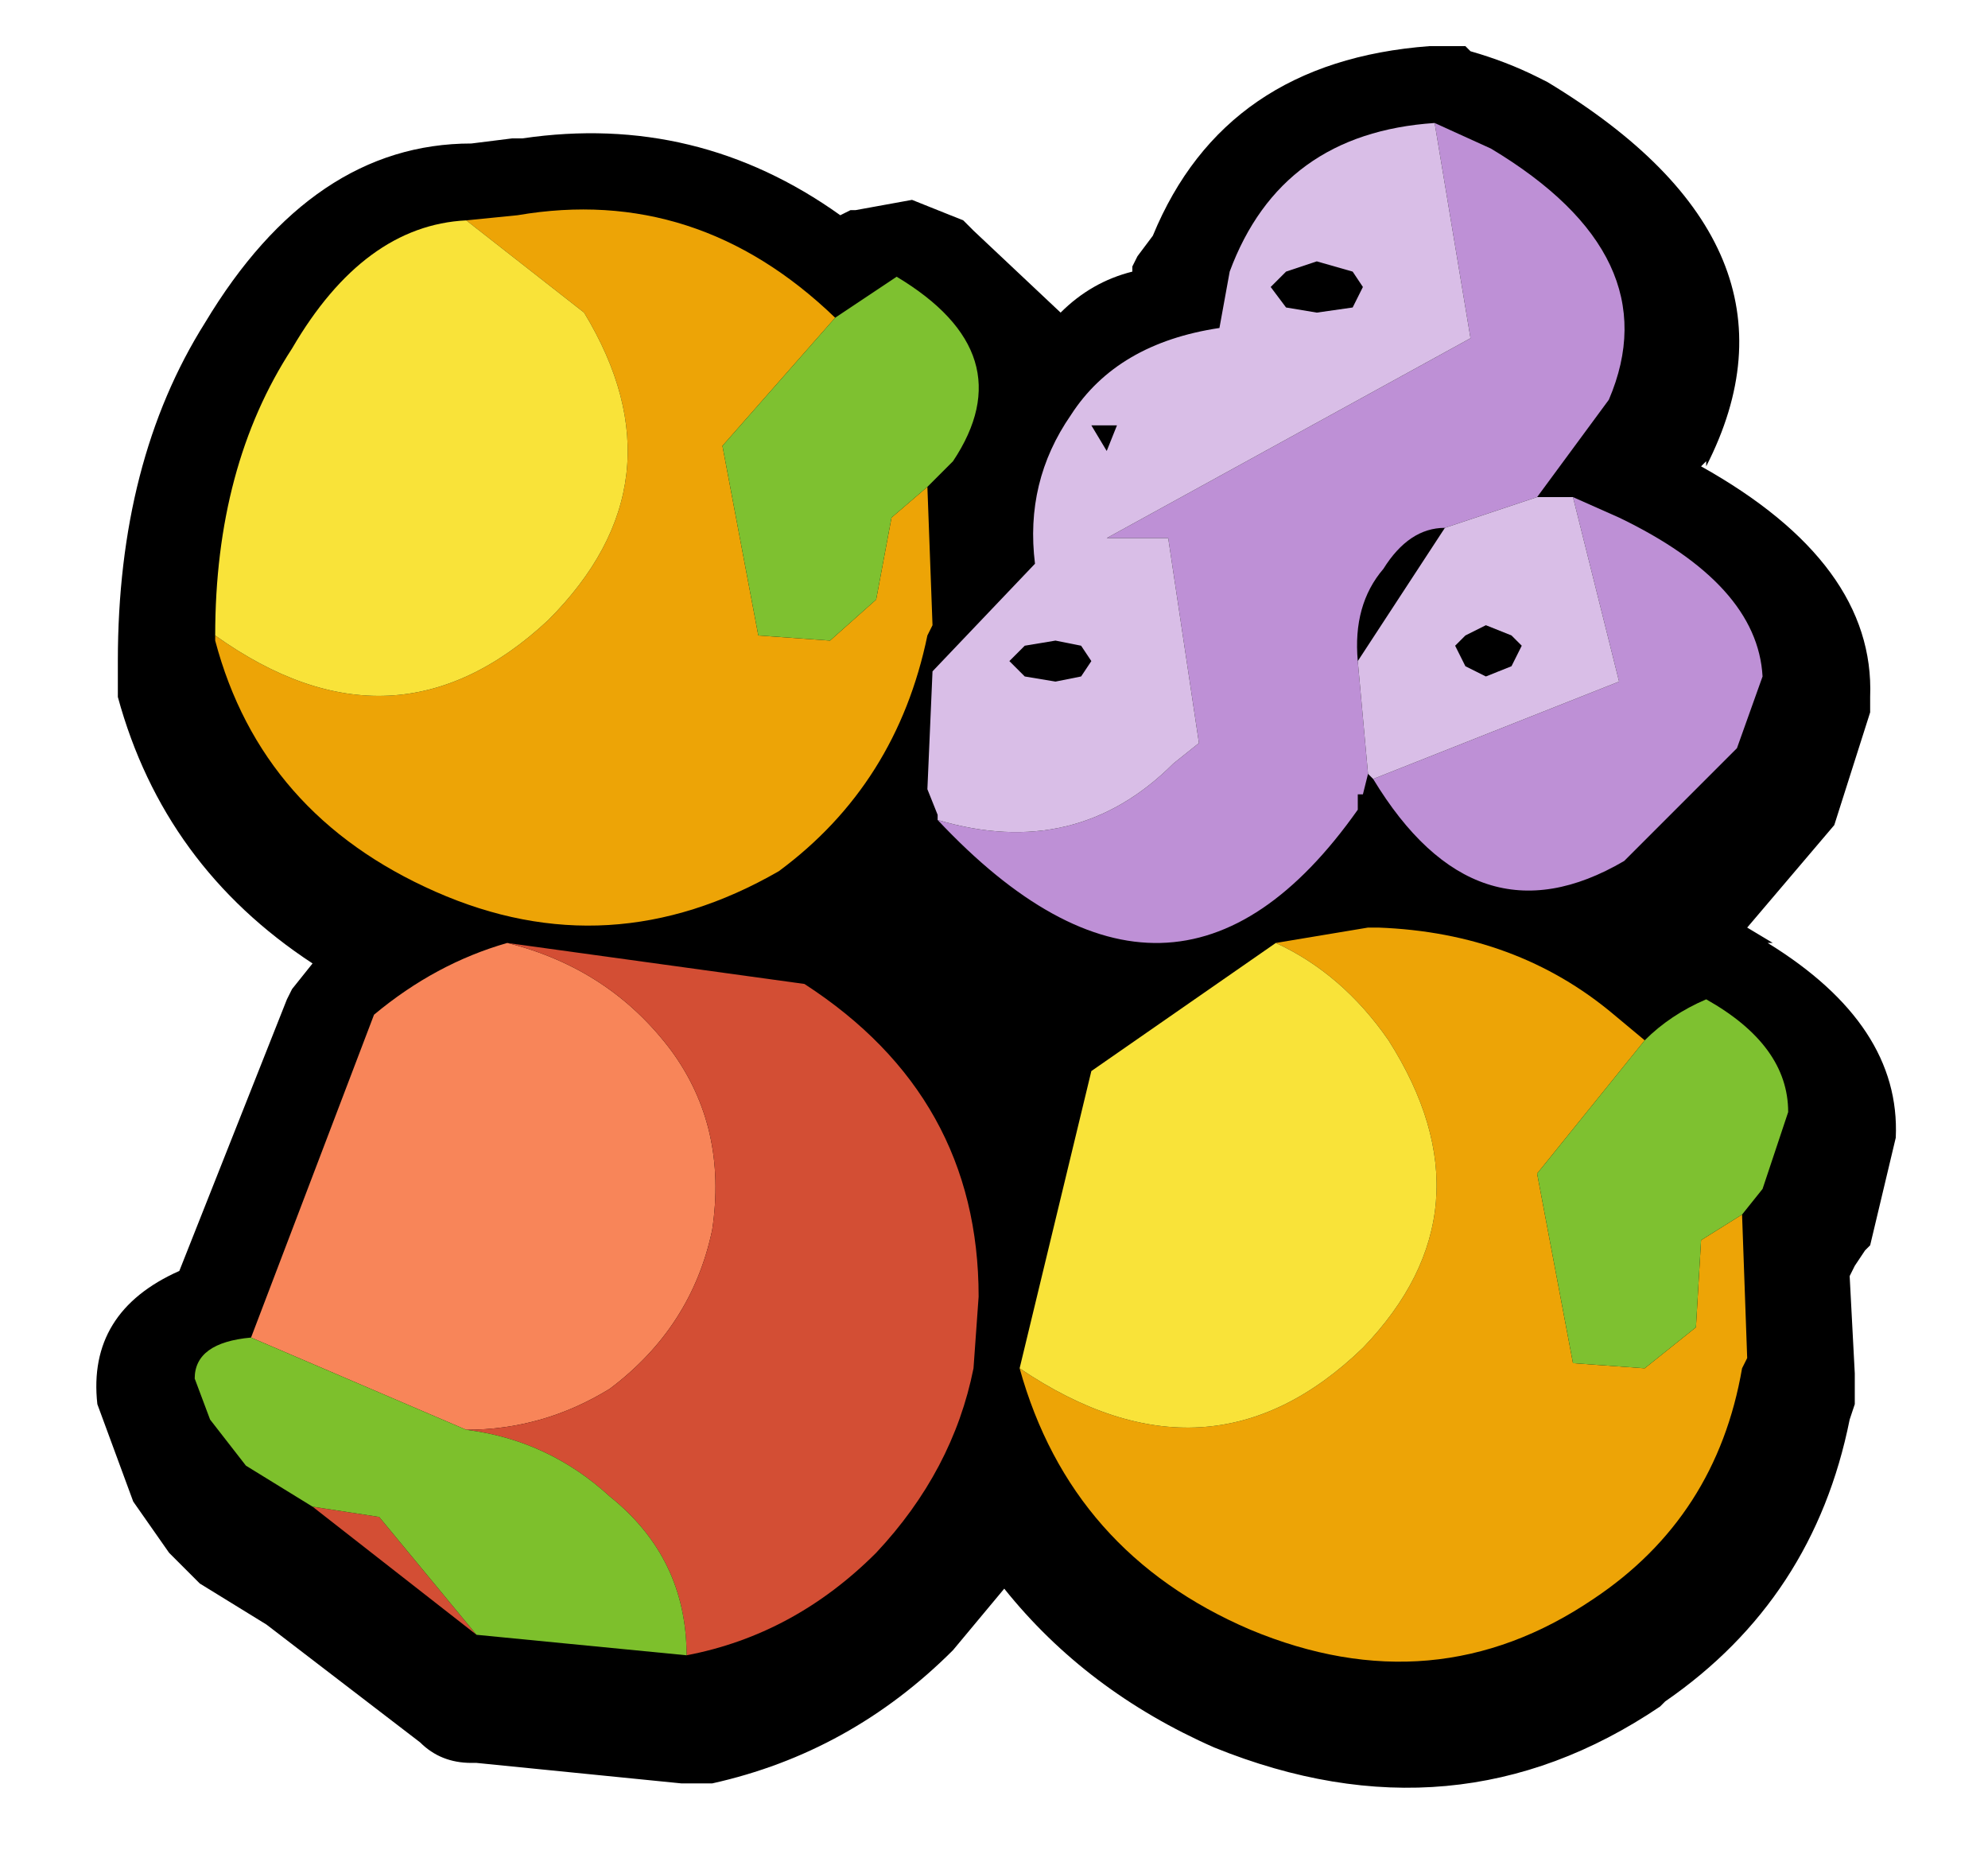 <?xml version="1.0" encoding="UTF-8" standalone="no"?>
<svg xmlns:xlink="http://www.w3.org/1999/xlink" height="18.05px" width="19.4px" xmlns="http://www.w3.org/2000/svg">
  <g transform="matrix(1.0, 0.0, 0.0, 1.0, 9.6, 9.05)">
    <use height="17.0" transform="matrix(1.0, 0.0, 0.0, 1.0, -8.65, -8.6)" width="17.55" xlink:href="#shape0"/>
  </g>
  <defs>
    <g id="shape0" transform="matrix(1.0, 0.0, 0.0, 1.0, 8.65, 8.6)">
      <path d="M-5.0 -7.65 L-4.6 -7.7 -4.5 -7.7 Q-2.8 -7.95 -1.4 -6.95 L-1.3 -7.0 -1.25 -7.0 -0.7 -7.1 -0.2 -6.9 -0.1 -6.8 0.75 -6.0 Q1.05 -6.3 1.45 -6.4 L1.45 -6.45 1.5 -6.55 1.65 -6.75 Q2.35 -8.45 4.35 -8.6 L4.4 -8.6 4.65 -8.6 4.7 -8.6 4.75 -8.55 Q5.1 -8.45 5.4 -8.3 L5.5 -8.25 Q8.15 -6.65 7.05 -4.5 L7.05 -4.55 7.0 -4.5 Q8.7 -3.55 8.65 -2.25 L8.65 -2.1 8.3 -1.0 7.45 0.0 7.7 0.15 7.65 0.15 Q8.95 0.95 8.9 2.05 L8.65 3.1 8.6 3.15 8.5 3.3 8.45 3.4 8.5 4.35 8.5 4.5 8.5 4.65 8.45 4.8 Q8.1 6.55 6.65 7.55 L6.6 7.6 Q4.6 8.95 2.25 8.0 1.0 7.45 0.2 6.45 L-0.3 7.05 Q-1.3 8.05 -2.65 8.35 L-2.75 8.35 -2.95 8.35 -4.95 8.15 -5.0 8.15 Q-5.3 8.15 -5.5 7.95 L-7.0 6.8 -7.65 6.4 -7.7 6.35 -7.75 6.3 -7.8 6.25 -7.95 6.1 -8.3 5.6 -8.65 4.65 Q-8.75 3.75 -7.85 3.35 L-6.8 0.7 -6.75 0.6 -6.55 0.35 Q-8.0 -0.6 -8.45 -2.25 L-8.45 -2.3 -8.45 -2.4 -8.45 -2.45 -8.45 -2.55 -8.45 -2.6 Q-8.45 -4.55 -7.6 -5.9 -6.55 -7.65 -5.0 -7.65" fill="#000000" fill-rule="evenodd" stroke="none"/>
      <path d="M4.4 -7.85 L4.95 -7.6 Q6.7 -6.55 6.1 -5.15 L5.4 -4.2 4.5 -3.9 Q4.15 -3.9 3.9 -3.5 3.6 -3.15 3.65 -2.6 L3.75 -1.5 3.7 -1.3 3.65 -1.3 3.65 -1.15 Q1.85 1.4 -0.45 -1.05 0.9 -0.65 1.85 -1.6 L2.1 -1.8 1.8 -3.8 1.2 -3.8 4.75 -5.75 4.4 -7.85 M5.75 -4.2 L6.2 -4.0 Q7.55 -3.35 7.6 -2.45 L7.35 -1.75 6.25 -0.65 Q4.8 0.2 3.8 -1.45 L6.2 -2.4 5.75 -4.2" fill="#be90d6" fill-rule="evenodd" stroke="none"/>
      <path d="M4.9 -2.95 L5.15 -2.85 5.25 -2.75 5.15 -2.55 4.9 -2.45 4.7 -2.55 4.6 -2.75 4.7 -2.85 4.9 -2.95 M1.3 -4.9 L1.2 -4.65 1.05 -4.9 1.3 -4.9 M2.95 -6.4 L3.25 -6.5 3.6 -6.4 3.7 -6.25 3.6 -6.05 3.25 -6.0 2.95 -6.05 2.8 -6.25 2.95 -6.4 M0.4 -2.75 L0.7 -2.8 0.95 -2.75 1.05 -2.6 0.95 -2.45 0.7 -2.4 0.4 -2.45 0.25 -2.6 0.4 -2.75" fill="#000000" fill-rule="evenodd" stroke="none"/>
      <path d="M4.4 -7.85 L4.75 -5.75 1.2 -3.8 1.8 -3.8 2.1 -1.8 1.85 -1.6 Q0.9 -0.65 -0.45 -1.05 L-0.45 -1.1 -0.55 -1.35 -0.5 -2.5 0.5 -3.55 Q0.4 -4.35 0.85 -5.0 1.3 -5.7 2.3 -5.85 L2.4 -6.4 Q2.9 -7.75 4.4 -7.85 M3.75 -1.5 L3.65 -2.6 4.5 -3.9 5.4 -4.2 5.75 -4.2 6.2 -2.4 3.8 -1.45 3.75 -1.5 M2.95 -6.4 L2.8 -6.25 2.95 -6.05 3.25 -6.0 3.6 -6.05 3.7 -6.25 3.6 -6.4 3.25 -6.5 2.95 -6.4 M1.3 -4.9 L1.05 -4.9 1.2 -4.65 1.3 -4.9 M4.9 -2.95 L4.7 -2.85 4.6 -2.75 4.7 -2.55 4.9 -2.45 5.15 -2.55 5.25 -2.75 5.15 -2.85 4.9 -2.95 M0.4 -2.75 L0.25 -2.6 0.4 -2.45 0.7 -2.4 0.95 -2.45 1.05 -2.6 0.95 -2.75 0.7 -2.8 0.4 -2.75" fill="#d9bee7" fill-rule="evenodd" stroke="none"/>
      <path d="M2.85 0.15 L3.75 0.0 3.85 0.0 Q5.2 0.05 6.15 0.85 L6.45 1.1 5.4 2.4 5.75 4.25 6.45 4.3 6.95 3.9 7.0 3.05 7.4 2.8 7.45 4.2 7.4 4.3 Q7.15 5.75 5.95 6.55 4.4 7.6 2.6 6.85 0.85 6.1 0.35 4.3 2.2 5.55 3.7 4.1 5.0 2.75 3.95 1.1 3.5 0.45 2.85 0.15 M-1.45 -5.95 L-2.55 -4.7 -2.2 -2.85 -1.5 -2.8 -1.05 -3.2 -0.9 -4.0 -0.55 -4.3 -0.5 -2.95 -0.55 -2.85 Q-0.85 -1.4 -2.0 -0.55 -3.65 0.4 -5.35 -0.35 -7.05 -1.1 -7.5 -2.8 L-7.5 -2.85 Q-5.75 -1.6 -4.25 -3.0 -2.9 -4.35 -3.9 -6.0 L-5.05 -6.9 -4.55 -6.95 Q-2.8 -7.25 -1.45 -5.95" fill="#eda406" fill-rule="evenodd" stroke="none"/>
      <path d="M2.85 0.15 Q3.5 0.45 3.95 1.1 5.0 2.75 3.7 4.1 2.2 5.55 0.35 4.3 L1.05 1.4 2.85 0.15 M-5.05 -6.9 L-3.9 -6.0 Q-2.9 -4.35 -4.25 -3.0 -5.75 -1.6 -7.5 -2.85 -7.5 -4.5 -6.75 -5.65 -6.05 -6.85 -5.05 -6.9" fill="#f9e339" fill-rule="evenodd" stroke="none"/>
      <path d="M7.4 2.8 L7.0 3.05 6.95 3.9 6.45 4.3 5.75 4.25 5.4 2.4 6.45 1.1 Q6.7 0.85 7.05 0.7 7.85 1.15 7.85 1.8 L7.6 2.55 7.4 2.8 M-0.55 -4.3 L-0.9 -4.0 -1.05 -3.2 -1.5 -2.8 -2.2 -2.85 -2.55 -4.7 -1.45 -5.95 -0.85 -6.35 Q0.4 -5.6 -0.3 -4.55 L-0.55 -4.3" fill="#7ec130" fill-rule="evenodd" stroke="none"/>
      <path d="M-7.15 4.0 L-5.95 0.85 Q-5.35 0.35 -4.65 0.15 -3.65 0.4 -3.05 1.2 -2.5 1.95 -2.65 2.95 -2.85 3.9 -3.65 4.5 -4.3 4.9 -5.05 4.9 L-7.15 4.0" fill="#f88559" fill-rule="evenodd" stroke="none"/>
      <path d="M-5.05 4.9 Q-4.3 4.9 -3.65 4.5 -2.85 3.9 -2.65 2.95 -2.5 1.95 -3.05 1.2 -3.65 0.4 -4.65 0.15 L-1.75 0.55 Q-0.05 1.65 -0.05 3.6 L-0.1 4.3 Q-0.3 5.3 -1.05 6.1 -1.85 6.9 -2.9 7.1 -2.9 6.15 -3.65 5.55 -4.25 5.0 -5.05 4.9 M-4.95 6.9 L-6.55 5.65 -5.9 5.75 -4.95 6.9" fill="#d34e34" fill-rule="evenodd" stroke="none"/>
      <path d="M-7.15 4.0 L-5.05 4.9 Q-4.25 5.0 -3.65 5.55 -2.9 6.15 -2.9 7.1 L-4.95 6.9 -5.9 5.75 -6.55 5.65 -7.2 5.25 -7.55 4.8 -7.7 4.4 Q-7.7 4.05 -7.15 4.0" fill="#7dc02c" fill-rule="evenodd" stroke="none"/>
    </g>
  </defs>
</svg>
